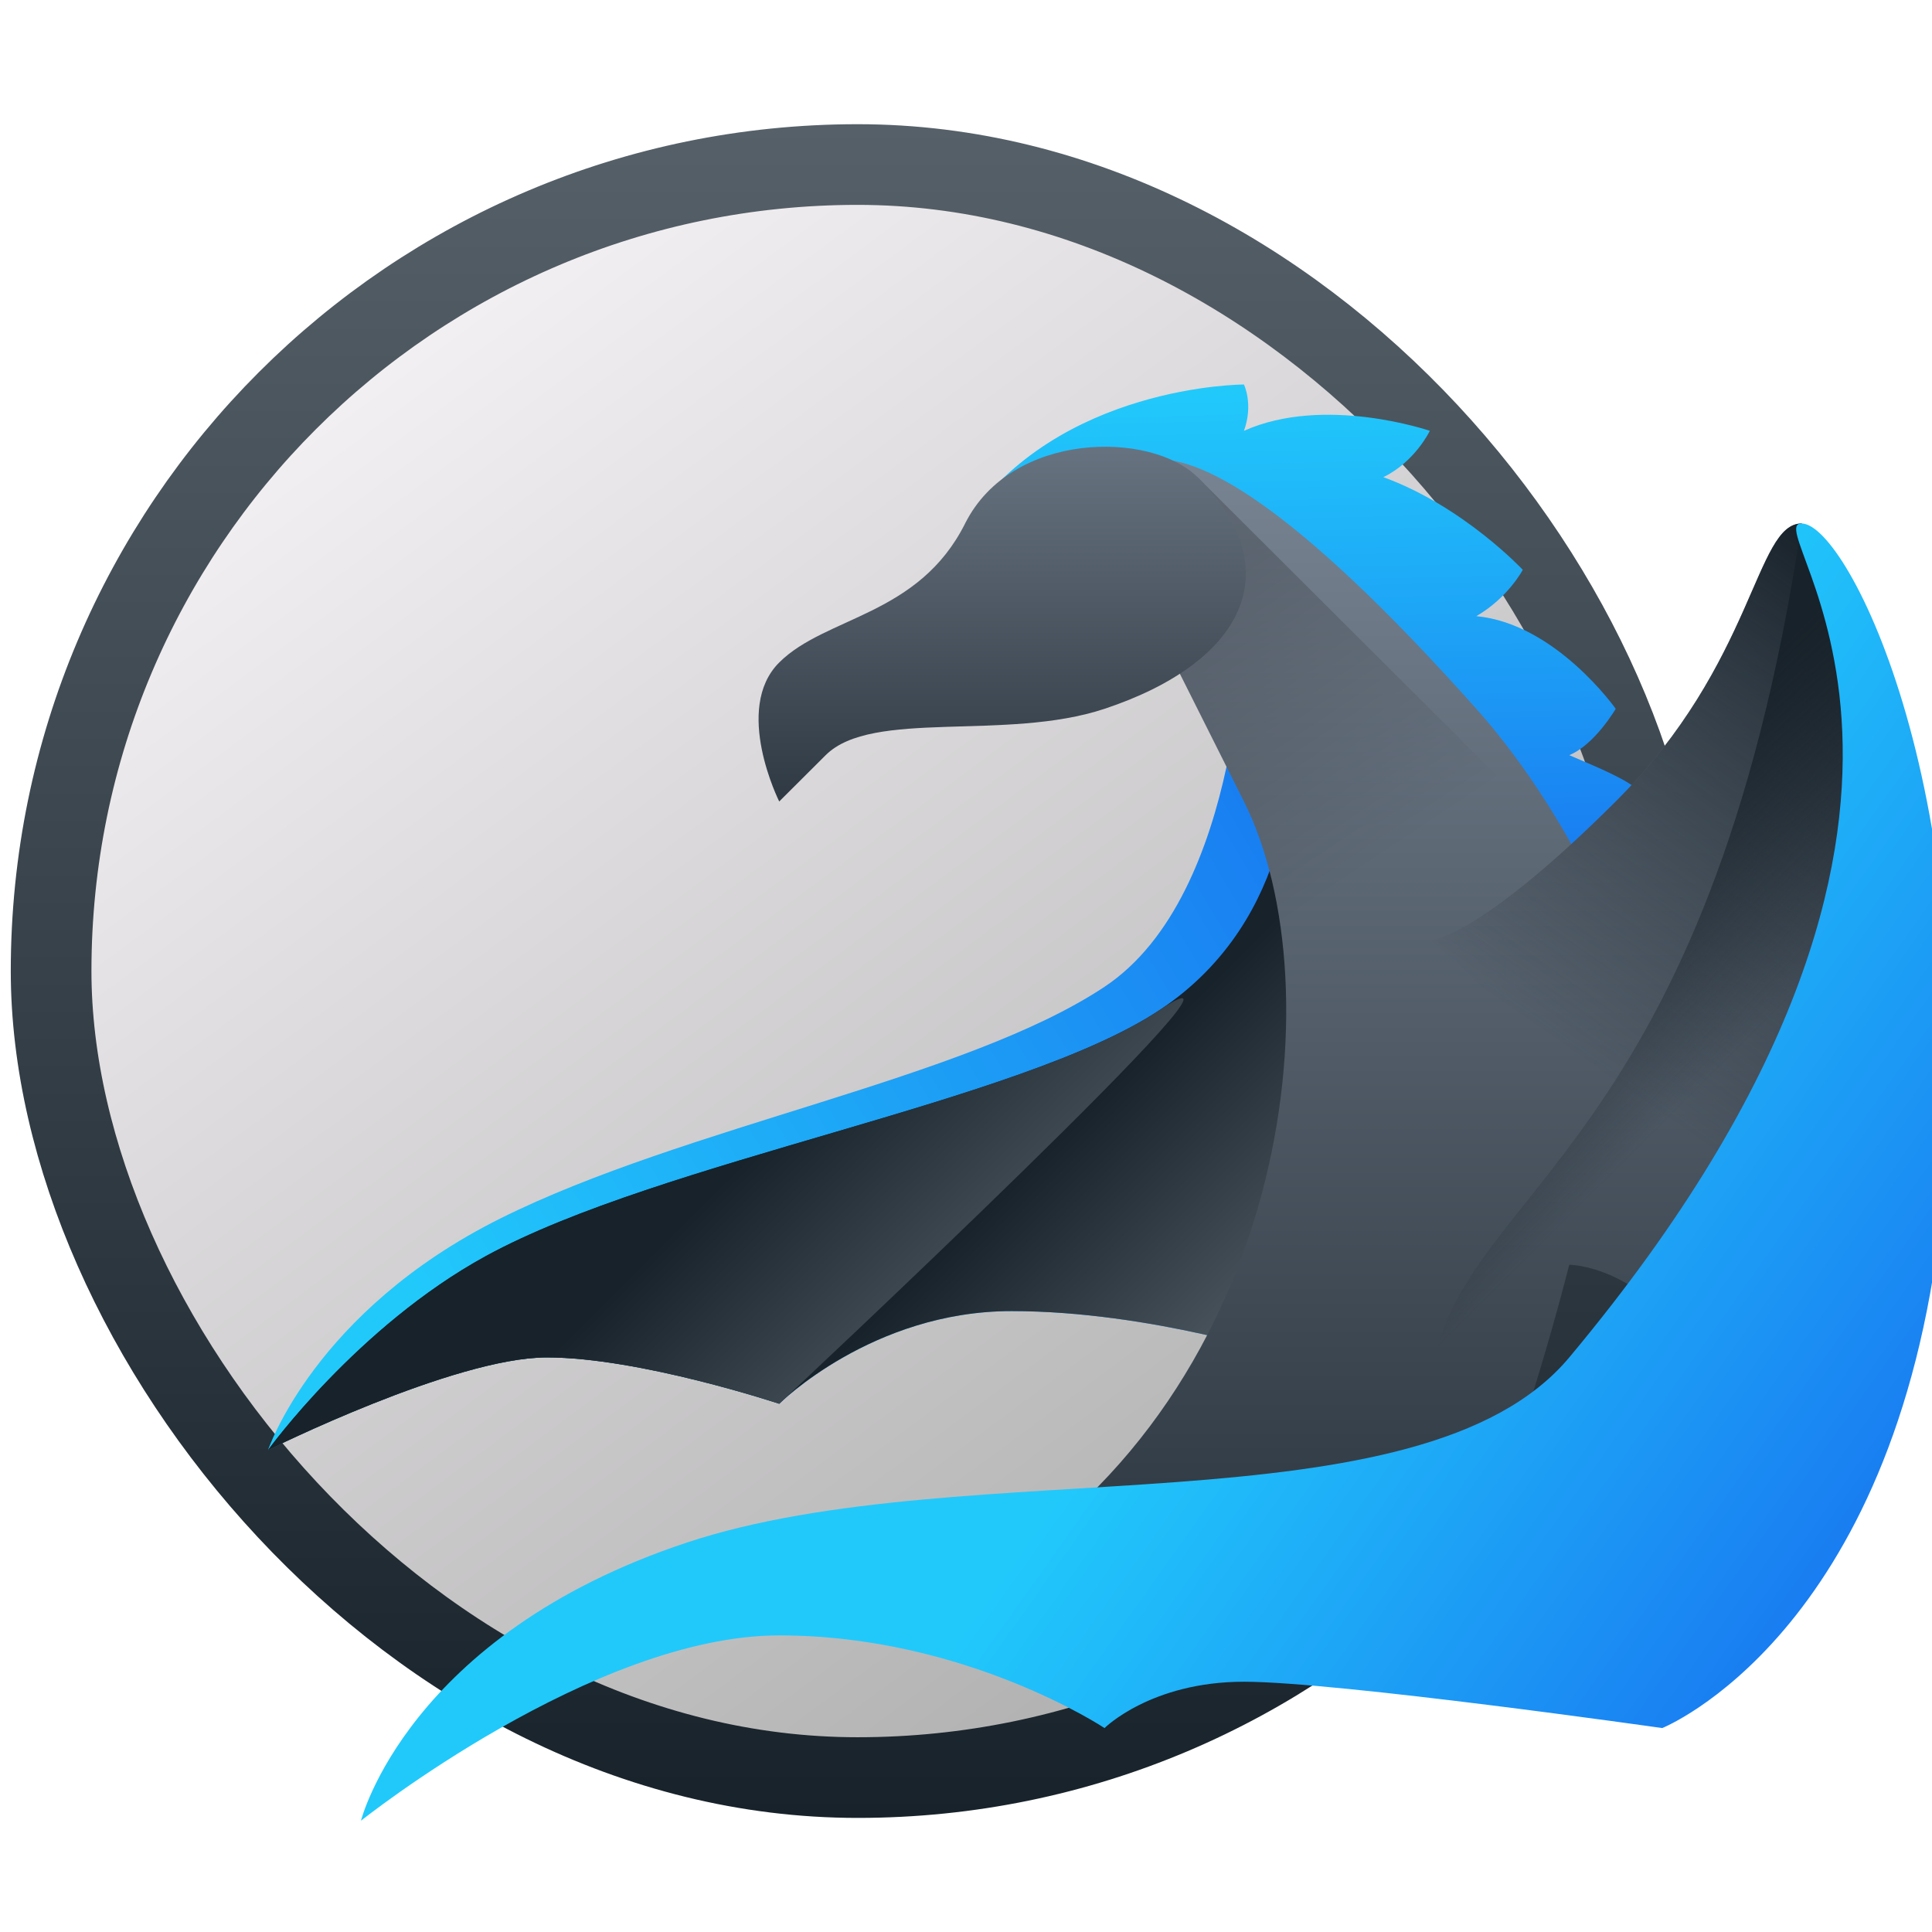 <?xml version="1.0" encoding="UTF-8" standalone="no"?>
<!-- Created with Inkscape (http://www.inkscape.org/) -->

<svg
   xmlns:dc="http://purl.org/dc/elements/1.1/"
   xmlns:cc="http://creativecommons.org/ns#"
   xmlns:rdf="http://www.w3.org/1999/02/22-rdf-syntax-ns#"
   xmlns:svg="http://www.w3.org/2000/svg"
   xmlns="http://www.w3.org/2000/svg"
   xmlns:xlink="http://www.w3.org/1999/xlink"
   xmlns:sodipodi="http://sodipodi.sourceforge.net/DTD/sodipodi-0.dtd"
   xmlns:inkscape="http://www.inkscape.org/namespaces/inkscape"
   width="48"
   height="48"
   id="svg5453"
   version="1.1"
   inkscape:version="0.91 r13725"
   sodipodi:docname="dragonplayer.svg">
  <defs
     id="defs5455">
    <linearGradient
       inkscape:collect="always"
       id="linearGradient4246">
      <stop
         style="stop-color:#18222a;stop-opacity:1;"
         offset="0"
         id="stop4248" />
      <stop
         style="stop-color:#18222a;stop-opacity:0;"
         offset="1"
         id="stop4250" />
    </linearGradient>
    <linearGradient
       inkscape:collect="always"
       id="linearGradient4596">
      <stop
         style="stop-color:#000000;stop-opacity:1;"
         offset="0"
         id="stop4598" />
      <stop
         style="stop-color:#000000;stop-opacity:0;"
         offset="1"
         id="stop4600" />
    </linearGradient>
    <linearGradient
       id="linearGradient4211"
       inkscape:collect="always">
      <stop
         id="stop4213"
         offset="0"
         style="stop-color:#2f3943;stop-opacity:1" />
      <stop
         id="stop4215"
         offset="1"
         style="stop-color:#808c9b;stop-opacity:1" />
    </linearGradient>
    <linearGradient
       inkscape:collect="always"
       id="linearGradient4191">
      <stop
         style="stop-color:#18222a;stop-opacity:1"
         offset="0"
         id="stop4193" />
      <stop
         style="stop-color:#566069;stop-opacity:1"
         offset="1"
         id="stop4195" />
    </linearGradient>
    <linearGradient
       id="linearGradient4303-3"
       inkscape:collect="always">
      <stop
         id="stop4305-6"
         offset="0"
         style="stop-color:#197cf1;stop-opacity:1" />
      <stop
         id="stop4307-4"
         offset="1"
         style="stop-color:#21c9fb;stop-opacity:1" />
    </linearGradient>
    <linearGradient
       inkscape:collect="always"
       xlink:href="#linearGradient4211"
       id="linearGradient4348"
       x1="410.571"
       y1="528.798"
       x2="410.571"
       y2="502.798"
       gradientUnits="userSpaceOnUse"
       gradientTransform="translate(-384.571,-499.798)" />
    <linearGradient
       inkscape:collect="always"
       xlink:href="#linearGradient4211"
       id="linearGradient4471"
       x1="413.571"
       y1="528.798"
       x2="413.571"
       y2="502.798"
       gradientUnits="userSpaceOnUse" />
    <linearGradient
       inkscape:collect="always"
       xlink:href="#linearGradient4211"
       id="linearGradient4489"
       x1="404.571"
       y1="512.798"
       x2="404.571"
       y2="501.798"
       gradientUnits="userSpaceOnUse" />
    <linearGradient
       inkscape:collect="always"
       xlink:href="#linearGradient4303-3"
       id="linearGradient4499"
       x1="416.83"
       y1="514.099"
       x2="416.571"
       y2="503.798"
       gradientUnits="userSpaceOnUse" />
    <linearGradient
       inkscape:collect="always"
       xlink:href="#linearGradient4191"
       id="linearGradient4522"
       x1="406.821"
       y1="518.735"
       x2="411.759"
       y2="523.673"
       gradientUnits="userSpaceOnUse" />
    <linearGradient
       inkscape:collect="always"
       xlink:href="#linearGradient4596"
       id="linearGradient4637"
       x1="23"
       y1="9"
       x2="27"
       y2="15"
       gradientUnits="userSpaceOnUse" />
    <linearGradient
       inkscape:collect="always"
       xlink:href="#linearGradient4246"
       id="linearGradient4252"
       x1="421.571"
       y1="506.798"
       x2="414.571"
       y2="516.798"
       gradientUnits="userSpaceOnUse" />
    <linearGradient
       inkscape:collect="always"
       xlink:href="#linearGradient4191"
       id="linearGradient4522-8"
       x1="400.071"
       y1="519.298"
       x2="405.228"
       y2="524.454"
       gradientUnits="userSpaceOnUse" />
    <linearGradient
       inkscape:collect="always"
       xlink:href="#linearGradient4246"
       id="linearGradient4252-4"
       x1="420.946"
       y1="509.611"
       x2="424.853"
       y2="513.517"
       gradientUnits="userSpaceOnUse" />
    <linearGradient
       inkscape:collect="always"
       xlink:href="#linearGradient4303-3"
       id="linearGradient4311"
       x1="423.571"
       y1="527.798"
       x2="411.571"
       y2="519.298"
       gradientUnits="userSpaceOnUse" />
    <linearGradient
       inkscape:collect="always"
       xlink:href="#linearGradient4303-3"
       id="linearGradient4203"
       x1="410.713"
       y1="513.025"
       x2="392.126"
       y2="524.074"
       gradientUnits="userSpaceOnUse" />
    <linearGradient
       id="linearGradient4290-1">
      <stop
         id="stop4292-9"
         offset="0"
         style="stop-color:#a5a5a5;stop-opacity:1;" />
      <stop
         id="stop4294-1"
         offset="1"
         style="stop-color:#f5f2f5;stop-opacity:1;" />
    </linearGradient>
    <linearGradient
       gradientUnits="userSpaceOnUse"
       y2="506.693"
       x2="392.674"
       y1="548.909"
       x1="423.965"
       id="linearGradient4318"
       xlink:href="#linearGradient4290-1"
       inkscape:collect="always"
       gradientTransform="translate(5.605,1.466)" />
    <linearGradient
       inkscape:collect="always"
       xlink:href="#linearGradient4191"
       id="linearGradient4352"
       x1="414.324"
       y1="549.068"
       x2="414.324"
       y2="501.616"
       gradientUnits="userSpaceOnUse" />
    <linearGradient
       inkscape:collect="always"
       xlink:href="#linearGradient4191"
       id="linearGradient4607"
       gradientUnits="userSpaceOnUse"
       x1="414.324"
       y1="549.068"
       x2="414.324"
       y2="501.616" />
  </defs>
  <sodipodi:namedview
     id="base"
     pagecolor="#5a5a5a"
     bordercolor="#666666"
     borderopacity="1.0"
     inkscape:pageopacity="0"
     inkscape:pageshadow="2"
     inkscape:zoom="4.2826214"
     inkscape:cx="6.5967376"
     inkscape:cy="34.62261"
     inkscape:document-units="px"
     inkscape:current-layer="g4591"
     showgrid="false"
     fit-margin-top="0"
     fit-margin-left="0"
     fit-margin-right="0"
     fit-margin-bottom="0"
     inkscape:window-width="1366"
     inkscape:window-height="642"
     inkscape:window-x="0"
     inkscape:window-y="33"
     inkscape:window-maximized="0"
     inkscape:showpageshadow="false"
     borderlayer="true"
     showguides="false"
     inkscape:snap-global="true"
     inkscape:snap-bbox="true"
     inkscape:bbox-nodes="true"
     inkscape:object-nodes="true"
     inkscape:snap-center="true"
     inkscape:snap-bbox-edge-midpoints="true"
     showborder="false">
    <inkscape:grid
       type="xygrid"
       id="grid4063"
       empspacing="5"
       visible="true"
       enabled="true"
       snapvisiblegridlinesonly="true"
       spacingx="1px"
       spacingy="1px" />
    <sodipodi:guide
       position="-1e-05,44"
       orientation="2,0"
       id="guide4521" />
    <sodipodi:guide
       position="-1e-05,42"
       orientation="38,0"
       id="guide4523" />
    <sodipodi:guide
       position="-1e-05,4"
       orientation="0,2"
       id="guide4525" />
    <sodipodi:guide
       position="2,4"
       orientation="0,46"
       id="guide4527" />
    <sodipodi:guide
       position="48,4"
       orientation="-2,0"
       id="guide4529" />
    <sodipodi:guide
       position="48,6"
       orientation="-36,0"
       id="guide4531" />
    <sodipodi:guide
       position="48,42"
       orientation="-2,0"
       id="guide4533" />
    <sodipodi:guide
       position="48,44"
       orientation="0,-2"
       id="guide4535" />
    <sodipodi:guide
       position="46,44"
       orientation="0,-44"
       id="guide4537" />
    <sodipodi:guide
       position="2,44"
       orientation="0,-2"
       id="guide4539" />
    <sodipodi:guide
       position="-1e-05,44"
       orientation="0,0"
       id="guide4541" />
    <sodipodi:guide
       position="2,42"
       orientation="0,44"
       id="guide4543" />
    <sodipodi:guide
       position="46,42"
       orientation="36,0"
       id="guide4545" />
    <sodipodi:guide
       position="46,6"
       orientation="0,-44"
       id="guide4547" />
    <sodipodi:guide
       position="2,6"
       orientation="-36,0"
       id="guide4549" />
    <sodipodi:guide
       position="2,42"
       orientation="0,0"
       id="guide4551" />
  </sodipodi:namedview>
  <g
     inkscape:label="Capa 1"
     inkscape:groupmode="layer"
     id="layer1"
     transform="translate(-384.571,-499.798)">
    <g
       transform="translate(-8.927,-12.606)"
       id="layer1-13"
       inkscape:label="Capa 1">
      <g
         inkscape:label="Capa 1"
         id="layer1-1"
         transform="translate(547.694,-328.641)">
        <g
           transform="matrix(0.126,0,0,0.126,-162.532,751.546)"
           id="g4265">
          <g
             id="g5246-7"
             transform="translate(673.228,402.741)" />
        </g>
      </g>
    </g>
    <g
       id="g4591"
       transform="matrix(0.866,0,0,0.866,104.775,77.731)">
      <g
         id="g4214"
         transform="matrix(1.024,0,0,1.024,-8.766,-12.851)">
        <g
           id="layer1-4"
           inkscape:label="Capa 1"
           transform="translate(-66.218,-9.634)"
           style="stroke:url(#linearGradient4352)">
          <rect
             ry="22.596"
             y="502.746"
             x="391.728"
             height="45.192"
             width="45.192"
             id="rect4166"
             style="opacity:1;fill:url(#linearGradient4318);fill-opacity:1;stroke:url(#linearGradient4607);stroke-width:2.26;stroke-miterlimit:4;stroke-dasharray:none;stroke-opacity:1" />
        </g>
        <g
           id="g4323"
           transform="matrix(1.302,0,0,1.298,-174.332,-154.655)">
          <path
             sodipodi:nodetypes="cccccccccccccc"
             inkscape:connector-curvature="0"
             id="path4491"
             d="m 403.571,506.798 c 2,-3 6,-3 6,-3 0,0 0.208,0.426 0,1 1.738,-0.781 4,0 4,0 0,0 -0.317,0.667 -1,1 1.723,0.629 3,2 3,2 0,0 -0.317,0.605 -1,1 1.707,0.161 3,2 3,2 0,0 -0.453,0.777 -1,1 1.422,0.613 2,0.821 2,2 0,1.179 -3,3 -3,3 0,0 -1.75,-4.502 -3,-6 -1.25,-1.498 -2.463,-2.313 -4,-3 -1.537,-0.687 -5,-1 -5,-1 z"
             style="fill:url(#linearGradient4499);fill-opacity:1;fill-rule:evenodd;stroke:none;stroke-width:1px;stroke-linecap:butt;stroke-linejoin:miter;stroke-opacity:1" />
          <path
             inkscape:connector-curvature="0"
             id="path4338"
             d="m 409.571,508.798 c 0,0 0,6 -3,8 -3,2 -9,3 -13,5 -4,2 -5,5 -5,5 0,0 4,-2 6,-2 2,0 5,1 5,1 0,0 2,-2 5,-2 3,0 6,1 6,1 l 1,-11 z"
             style="fill:url(#linearGradient4203);fill-opacity:1;fill-rule:evenodd;stroke:none;stroke-width:1px;stroke-linecap:butt;stroke-linejoin:miter;stroke-opacity:1" />
          <path
             sodipodi:nodetypes="csscscsccc"
             inkscape:connector-curvature="0"
             id="path4338-6"
             d="m 410.571,511.798 c 0,0 0.188,3.5 -2.812,5.5 -3,2 -10.721,3.239 -14.5,5.312 -2.766,1.517 -4.688,4.188 -4.688,4.188 0,0 4,-2 6,-2 2,0 5,1 5,1 0,0 2,-2 5,-2 3,0 6,1 6,1 l 1,-11 z"
             style="fill:url(#linearGradient4522);fill-opacity:1;fill-rule:evenodd;stroke:none;stroke-width:1px;stroke-linecap:butt;stroke-linejoin:miter;stroke-opacity:1" />
          <path
             id="path4340"
             d="M 23,5.625 C 22,5.75 22,7 22,7 l 3,6 c 2,4 1,13 -6,17 0,0 0.477,0.234 1.236,0.525 -3.079,2.523 4.583,0 0,0 L 22,33 c 1.264,-3.041 6.083,-0.78 7.029,-1.258 C 29.086,31.338 29.281,30.438 30,29 c 1,-2 2,-6 2,-6 0,0 1,0 2,1 0.835,0.835 -3.036,5.638 -4.393,7.27 C 30.446,30.992 31.258,30.594 32,30 37,26 34.254,15.786 30,11 26,6.5 24,5.5 23,5.625 Z"
             style="fill:url(#linearGradient4348);fill-opacity:1;fill-rule:evenodd;stroke:none;stroke-width:1px;stroke-linecap:butt;stroke-linejoin:miter;stroke-opacity:1"
             inkscape:connector-curvature="0"
             transform="translate(384.571,499.798)"
             sodipodi:nodetypes="scscccccscscsss" />
          <path
             id="path4604"
             transform="translate(384.571,499.798)"
             d="m 24,6 -1.5,2 2.5,5 c 0.459,0.917 0.751,2.105 0.857,3.428 L 31,13 24,6 Z"
             style="opacity:0.2;fill:url(#linearGradient4637);fill-opacity:1;fill-rule:evenodd;stroke:none;stroke-width:1px;stroke-linecap:butt;stroke-linejoin:miter;stroke-opacity:1"
             inkscape:connector-curvature="0" />
          <path
             sodipodi:nodetypes="cscccccc"
             inkscape:connector-curvature="0"
             id="path4336"
             d="m 421.571,506.798 c -1,0 -1,3 -4,6 -3,3 -4,3 -4,3 0,0 3,2 3,6 3,2 3,6 3,6 l 4,-11 -1,-8 z"
             style="fill:url(#linearGradient4471);fill-opacity:1;fill-rule:evenodd;stroke:none;stroke-width:1px;stroke-linecap:butt;stroke-linejoin:miter;stroke-opacity:1" />
          <path
             inkscape:connector-curvature="0"
             id="path4336-1"
             d="m 421.571,506.798 c -1,0 -1,3 -4,6 -3,3 -4,3 -4,3 0,0 3,2 3,6 0,4 -2,7 -2,7 l 9,-12 -1,-8 z"
             style="fill:url(#linearGradient4252);fill-opacity:1;fill-rule:evenodd;stroke:none;stroke-width:1px;stroke-linecap:butt;stroke-linejoin:miter;stroke-opacity:1" />
          <path
             sodipodi:nodetypes="cscccc"
             inkscape:connector-curvature="0"
             id="path4336-1-8"
             d="m 421.571,506.798 c -2,13.5 -7.312,14.375 -7.938,18.25 -0.637,3.949 0.938,3.75 0.938,3.75 l 9,-12 -1,-8 z"
             style="fill:url(#linearGradient4252-4);fill-opacity:1;fill-rule:evenodd;stroke:none;stroke-width:1px;stroke-linecap:butt;stroke-linejoin:miter;stroke-opacity:1" />
          <path
             sodipodi:nodetypes="sscscscsss"
             inkscape:connector-curvature="0"
             id="path4334"
             d="m 421.571,506.798 c 1,0 4,6 3,15 -1,9 -6,11 -6,11 0,0 -7,-1 -9,-1 -2,0 -3,1 -3,1 0,0 -3,-2 -7,-2 -4,0 -9,4 -9,4 0,0 1,-4 7,-6 6,-2 15.799,-0.159 19,-4 10,-12 4,-18 5,-18 z"
             style="fill:url(#linearGradient4311);fill-opacity:1;fill-rule:evenodd;stroke:none;stroke-width:1px;stroke-linecap:butt;stroke-linejoin:miter;stroke-opacity:1" />
          <path
             sodipodi:nodetypes="sscssss"
             inkscape:connector-curvature="0"
             id="path4473"
             d="m 406.571,510.798 c -2.121,0.707 -5,0 -6,1 l -1,1 c 0,0 -1,-2 0,-3 1,-1 3,-1 4,-3 1,-2 4,-2 5,-1 2,2 1,4 -2,5 z"
             style="fill:url(#linearGradient4489);fill-opacity:1;fill-rule:evenodd;stroke:none;stroke-width:1px;stroke-linecap:butt;stroke-linejoin:miter;stroke-opacity:1" />
          <path
             sodipodi:nodetypes="sscscs"
             inkscape:connector-curvature="0"
             id="path4338-6-6"
             d="m 407.759,517.298 c -3,2 -10.721,3.239 -14.5,5.312 -2.766,1.517 -4.688,4.188 -4.688,4.188 0,0 4,-2 6,-2 2,0 5,1 5,1 0,0 11.188,-10.5 8.188,-8.5 z"
             style="fill:url(#linearGradient4522-8);fill-opacity:1;fill-rule:evenodd;stroke:none;stroke-width:1px;stroke-linecap:butt;stroke-linejoin:miter;stroke-opacity:1" />
        </g>
      </g>
    </g>
  </g>
</svg>
